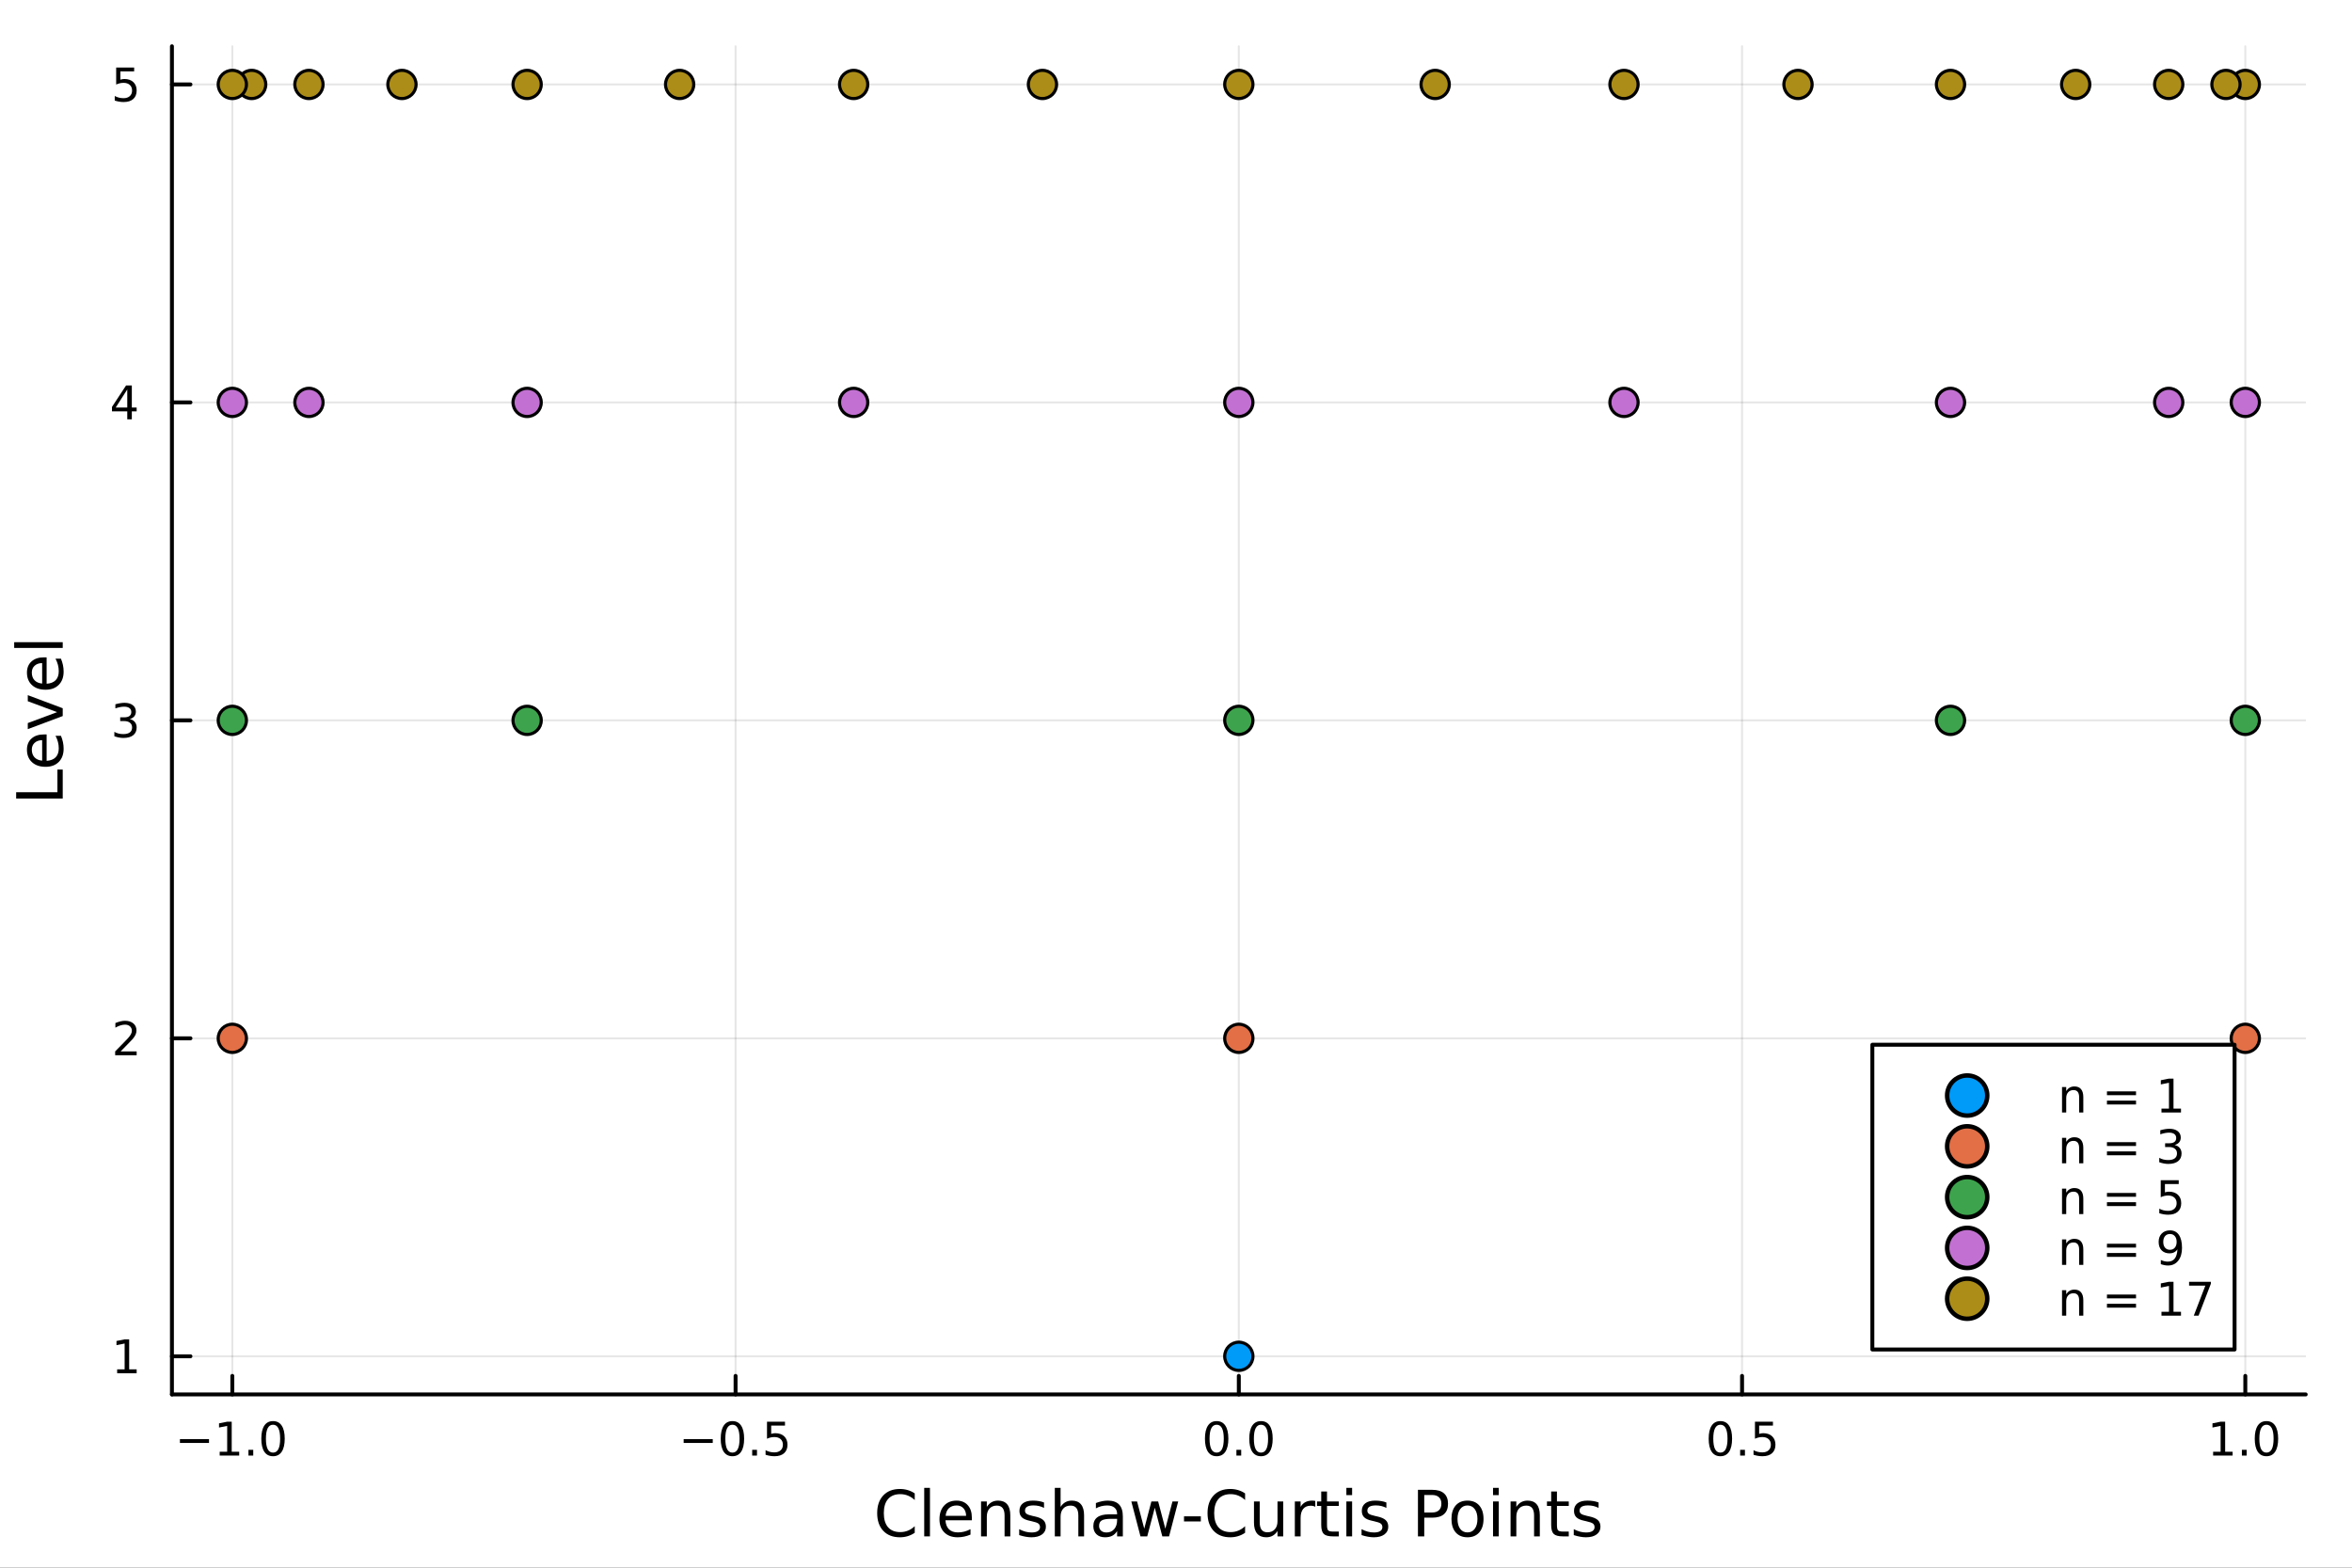 <?xml version="1.0" encoding="utf-8"?>
<svg xmlns="http://www.w3.org/2000/svg" xmlns:xlink="http://www.w3.org/1999/xlink" width="600" height="400" viewBox="0 0 2400 1600">
<rect x="0" y="0" width="2400" height="1600" fill="#333333" stroke="none"/>
<defs>
  <clipPath id="clip930">
    <rect x="0" y="0" width="2400" height="1600"/>
  </clipPath>
</defs>
<path clip-path="url(#clip930)" d="M0 1600 L2400 1600 L2400 0 L0 0  Z" fill="#ffffff" fill-rule="evenodd" fill-opacity="1"/>
<defs>
  <clipPath id="clip931">
    <rect x="480" y="0" width="1681" height="1600"/>
  </clipPath>
</defs>
<path clip-path="url(#clip930)" d="M175.445 1423.18 L2352.76 1423.18 L2352.76 47.244 L175.445 47.244  Z" fill="#ffffff" fill-rule="evenodd" fill-opacity="1"/>
<defs>
  <clipPath id="clip932">
    <rect x="175" y="47" width="2178" height="1377"/>
  </clipPath>
</defs>
<polyline clip-path="url(#clip932)" style="stroke:#000000; stroke-linecap:round; stroke-linejoin:round; stroke-width:2; stroke-opacity:0.1; fill:none" points="237.067,1423.18 237.067,47.244 "/>
<polyline clip-path="url(#clip932)" style="stroke:#000000; stroke-linecap:round; stroke-linejoin:round; stroke-width:2; stroke-opacity:0.1; fill:none" points="750.584,1423.18 750.584,47.244 "/>
<polyline clip-path="url(#clip932)" style="stroke:#000000; stroke-linecap:round; stroke-linejoin:round; stroke-width:2; stroke-opacity:0.1; fill:none" points="1264.1,1423.18 1264.1,47.244 "/>
<polyline clip-path="url(#clip932)" style="stroke:#000000; stroke-linecap:round; stroke-linejoin:round; stroke-width:2; stroke-opacity:0.1; fill:none" points="1777.62,1423.18 1777.62,47.244 "/>
<polyline clip-path="url(#clip932)" style="stroke:#000000; stroke-linecap:round; stroke-linejoin:round; stroke-width:2; stroke-opacity:0.1; fill:none" points="2291.13,1423.18 2291.13,47.244 "/>
<polyline clip-path="url(#clip932)" style="stroke:#000000; stroke-linecap:round; stroke-linejoin:round; stroke-width:2; stroke-opacity:0.1; fill:none" points="175.445,1384.24 2352.76,1384.24 "/>
<polyline clip-path="url(#clip932)" style="stroke:#000000; stroke-linecap:round; stroke-linejoin:round; stroke-width:2; stroke-opacity:0.1; fill:none" points="175.445,1059.73 2352.76,1059.73 "/>
<polyline clip-path="url(#clip932)" style="stroke:#000000; stroke-linecap:round; stroke-linejoin:round; stroke-width:2; stroke-opacity:0.1; fill:none" points="175.445,735.212 2352.76,735.212 "/>
<polyline clip-path="url(#clip932)" style="stroke:#000000; stroke-linecap:round; stroke-linejoin:round; stroke-width:2; stroke-opacity:0.1; fill:none" points="175.445,410.699 2352.76,410.699 "/>
<polyline clip-path="url(#clip932)" style="stroke:#000000; stroke-linecap:round; stroke-linejoin:round; stroke-width:2; stroke-opacity:0.1; fill:none" points="175.445,86.186 2352.76,86.186 "/>
<polyline clip-path="url(#clip930)" style="stroke:#000000; stroke-linecap:round; stroke-linejoin:round; stroke-width:4; stroke-opacity:1; fill:none" points="175.445,1423.18 2352.76,1423.18 "/>
<polyline clip-path="url(#clip930)" style="stroke:#000000; stroke-linecap:round; stroke-linejoin:round; stroke-width:4; stroke-opacity:1; fill:none" points="237.067,1423.18 237.067,1404.28 "/>
<polyline clip-path="url(#clip930)" style="stroke:#000000; stroke-linecap:round; stroke-linejoin:round; stroke-width:4; stroke-opacity:1; fill:none" points="750.584,1423.18 750.584,1404.28 "/>
<polyline clip-path="url(#clip930)" style="stroke:#000000; stroke-linecap:round; stroke-linejoin:round; stroke-width:4; stroke-opacity:1; fill:none" points="1264.1,1423.18 1264.1,1404.28 "/>
<polyline clip-path="url(#clip930)" style="stroke:#000000; stroke-linecap:round; stroke-linejoin:round; stroke-width:4; stroke-opacity:1; fill:none" points="1777.62,1423.18 1777.62,1404.28 "/>
<polyline clip-path="url(#clip930)" style="stroke:#000000; stroke-linecap:round; stroke-linejoin:round; stroke-width:4; stroke-opacity:1; fill:none" points="2291.13,1423.18 2291.13,1404.28 "/>
<path clip-path="url(#clip930)" d="M183.595 1468.75 L213.271 1468.75 L213.271 1472.69 L183.595 1472.69 L183.595 1468.75 Z" fill="#000000" fill-rule="nonzero" fill-opacity="1" /><path clip-path="url(#clip930)" d="M224.174 1481.64 L231.813 1481.64 L231.813 1455.28 L223.502 1456.95 L223.502 1452.69 L231.766 1451.02 L236.442 1451.02 L236.442 1481.64 L244.081 1481.64 L244.081 1485.58 L224.174 1485.58 L224.174 1481.64 Z" fill="#000000" fill-rule="nonzero" fill-opacity="1" /><path clip-path="url(#clip930)" d="M253.525 1479.7 L258.41 1479.7 L258.41 1485.58 L253.525 1485.58 L253.525 1479.7 Z" fill="#000000" fill-rule="nonzero" fill-opacity="1" /><path clip-path="url(#clip930)" d="M278.595 1454.1 Q274.984 1454.1 273.155 1457.66 Q271.349 1461.2 271.349 1468.33 Q271.349 1475.44 273.155 1479.01 Q274.984 1482.55 278.595 1482.55 Q282.229 1482.55 284.035 1479.01 Q285.863 1475.44 285.863 1468.33 Q285.863 1461.2 284.035 1457.66 Q282.229 1454.1 278.595 1454.1 M278.595 1450.39 Q284.405 1450.39 287.46 1455 Q290.539 1459.58 290.539 1468.33 Q290.539 1477.06 287.46 1481.67 Q284.405 1486.25 278.595 1486.25 Q272.785 1486.25 269.706 1481.67 Q266.65 1477.06 266.65 1468.33 Q266.65 1459.58 269.706 1455 Q272.785 1450.39 278.595 1450.39 Z" fill="#000000" fill-rule="nonzero" fill-opacity="1" /><path clip-path="url(#clip930)" d="M697.61 1468.75 L727.285 1468.75 L727.285 1472.69 L697.61 1472.69 L697.61 1468.75 Z" fill="#000000" fill-rule="nonzero" fill-opacity="1" /><path clip-path="url(#clip930)" d="M747.378 1454.1 Q743.767 1454.1 741.938 1457.66 Q740.133 1461.2 740.133 1468.33 Q740.133 1475.44 741.938 1479.01 Q743.767 1482.55 747.378 1482.55 Q751.012 1482.55 752.818 1479.01 Q754.646 1475.44 754.646 1468.33 Q754.646 1461.2 752.818 1457.66 Q751.012 1454.1 747.378 1454.1 M747.378 1450.39 Q753.188 1450.39 756.244 1455 Q759.322 1459.58 759.322 1468.33 Q759.322 1477.06 756.244 1481.67 Q753.188 1486.25 747.378 1486.25 Q741.568 1486.25 738.489 1481.67 Q735.434 1477.06 735.434 1468.33 Q735.434 1459.58 738.489 1455 Q741.568 1450.39 747.378 1450.39 Z" fill="#000000" fill-rule="nonzero" fill-opacity="1" /><path clip-path="url(#clip930)" d="M767.54 1479.7 L772.424 1479.7 L772.424 1485.58 L767.54 1485.58 L767.54 1479.7 Z" fill="#000000" fill-rule="nonzero" fill-opacity="1" /><path clip-path="url(#clip930)" d="M782.655 1451.02 L801.012 1451.02 L801.012 1454.96 L786.938 1454.96 L786.938 1463.43 Q787.956 1463.08 788.975 1462.92 Q789.993 1462.73 791.012 1462.73 Q796.799 1462.73 800.179 1465.9 Q803.558 1469.08 803.558 1474.49 Q803.558 1480.07 800.086 1483.17 Q796.614 1486.25 790.294 1486.25 Q788.118 1486.25 785.85 1485.88 Q783.605 1485.51 781.197 1484.77 L781.197 1480.07 Q783.28 1481.2 785.503 1481.76 Q787.725 1482.32 790.202 1482.32 Q794.206 1482.32 796.544 1480.21 Q798.882 1478.1 798.882 1474.49 Q798.882 1470.88 796.544 1468.77 Q794.206 1466.67 790.202 1466.67 Q788.327 1466.67 786.452 1467.08 Q784.6 1467.5 782.655 1468.38 L782.655 1451.02 Z" fill="#000000" fill-rule="nonzero" fill-opacity="1" /><path clip-path="url(#clip930)" d="M1241.48 1454.1 Q1237.87 1454.1 1236.05 1457.66 Q1234.24 1461.2 1234.24 1468.33 Q1234.24 1475.44 1236.05 1479.01 Q1237.87 1482.55 1241.48 1482.55 Q1245.12 1482.55 1246.92 1479.01 Q1248.75 1475.44 1248.75 1468.33 Q1248.75 1461.2 1246.92 1457.66 Q1245.12 1454.1 1241.48 1454.1 M1241.48 1450.39 Q1247.3 1450.39 1250.35 1455 Q1253.43 1459.58 1253.43 1468.33 Q1253.43 1477.06 1250.35 1481.67 Q1247.3 1486.25 1241.48 1486.25 Q1235.67 1486.25 1232.6 1481.67 Q1229.54 1477.06 1229.54 1468.33 Q1229.54 1459.58 1232.6 1455 Q1235.67 1450.39 1241.48 1450.39 Z" fill="#000000" fill-rule="nonzero" fill-opacity="1" /><path clip-path="url(#clip930)" d="M1261.65 1479.7 L1266.53 1479.7 L1266.53 1485.58 L1261.65 1485.58 L1261.65 1479.7 Z" fill="#000000" fill-rule="nonzero" fill-opacity="1" /><path clip-path="url(#clip930)" d="M1286.72 1454.1 Q1283.11 1454.1 1281.28 1457.66 Q1279.47 1461.2 1279.47 1468.33 Q1279.47 1475.44 1281.28 1479.01 Q1283.11 1482.55 1286.72 1482.55 Q1290.35 1482.55 1292.16 1479.01 Q1293.98 1475.44 1293.98 1468.33 Q1293.98 1461.2 1292.16 1457.66 Q1290.35 1454.1 1286.72 1454.1 M1286.72 1450.39 Q1292.53 1450.39 1295.58 1455 Q1298.66 1459.58 1298.66 1468.33 Q1298.66 1477.06 1295.58 1481.67 Q1292.53 1486.25 1286.72 1486.25 Q1280.91 1486.25 1277.83 1481.67 Q1274.77 1477.06 1274.77 1468.33 Q1274.77 1459.58 1277.83 1455 Q1280.91 1450.39 1286.72 1450.39 Z" fill="#000000" fill-rule="nonzero" fill-opacity="1" /><path clip-path="url(#clip930)" d="M1755.5 1454.1 Q1751.89 1454.1 1750.06 1457.66 Q1748.25 1461.2 1748.25 1468.33 Q1748.25 1475.44 1750.06 1479.01 Q1751.89 1482.55 1755.5 1482.55 Q1759.13 1482.55 1760.94 1479.01 Q1762.77 1475.44 1762.77 1468.33 Q1762.77 1461.2 1760.94 1457.66 Q1759.13 1454.1 1755.5 1454.1 M1755.5 1450.39 Q1761.31 1450.39 1764.36 1455 Q1767.44 1459.58 1767.44 1468.33 Q1767.44 1477.06 1764.36 1481.67 Q1761.31 1486.25 1755.5 1486.25 Q1749.69 1486.25 1746.61 1481.67 Q1743.55 1477.06 1743.55 1468.33 Q1743.55 1459.58 1746.61 1455 Q1749.69 1450.39 1755.5 1450.39 Z" fill="#000000" fill-rule="nonzero" fill-opacity="1" /><path clip-path="url(#clip930)" d="M1775.66 1479.7 L1780.55 1479.7 L1780.55 1485.58 L1775.66 1485.58 L1775.66 1479.7 Z" fill="#000000" fill-rule="nonzero" fill-opacity="1" /><path clip-path="url(#clip930)" d="M1790.78 1451.02 L1809.13 1451.02 L1809.13 1454.96 L1795.06 1454.96 L1795.06 1463.43 Q1796.08 1463.08 1797.1 1462.92 Q1798.11 1462.73 1799.13 1462.73 Q1804.92 1462.73 1808.3 1465.9 Q1811.68 1469.08 1811.68 1474.49 Q1811.68 1480.07 1808.21 1483.17 Q1804.74 1486.25 1798.42 1486.25 Q1796.24 1486.25 1793.97 1485.88 Q1791.73 1485.51 1789.32 1484.77 L1789.32 1480.07 Q1791.4 1481.2 1793.62 1481.76 Q1795.85 1482.32 1798.32 1482.32 Q1802.33 1482.32 1804.67 1480.21 Q1807 1478.1 1807 1474.49 Q1807 1470.88 1804.67 1468.77 Q1802.33 1466.67 1798.32 1466.67 Q1796.45 1466.67 1794.57 1467.08 Q1792.72 1467.5 1790.78 1468.38 L1790.78 1451.02 Z" fill="#000000" fill-rule="nonzero" fill-opacity="1" /><path clip-path="url(#clip930)" d="M2258.29 1481.64 L2265.93 1481.64 L2265.93 1455.28 L2257.62 1456.95 L2257.62 1452.69 L2265.88 1451.02 L2270.56 1451.02 L2270.56 1481.64 L2278.19 1481.64 L2278.19 1485.58 L2258.29 1485.58 L2258.29 1481.64 Z" fill="#000000" fill-rule="nonzero" fill-opacity="1" /><path clip-path="url(#clip930)" d="M2287.64 1479.7 L2292.52 1479.7 L2292.52 1485.58 L2287.64 1485.58 L2287.64 1479.7 Z" fill="#000000" fill-rule="nonzero" fill-opacity="1" /><path clip-path="url(#clip930)" d="M2312.71 1454.1 Q2309.1 1454.1 2307.27 1457.66 Q2305.46 1461.2 2305.46 1468.33 Q2305.46 1475.44 2307.27 1479.01 Q2309.1 1482.55 2312.71 1482.55 Q2316.34 1482.55 2318.15 1479.01 Q2319.98 1475.44 2319.98 1468.33 Q2319.98 1461.2 2318.15 1457.66 Q2316.34 1454.1 2312.71 1454.1 M2312.71 1450.39 Q2318.52 1450.39 2321.57 1455 Q2324.65 1459.58 2324.65 1468.33 Q2324.65 1477.06 2321.57 1481.67 Q2318.52 1486.25 2312.71 1486.25 Q2306.9 1486.25 2303.82 1481.67 Q2300.76 1477.06 2300.76 1468.33 Q2300.76 1459.58 2303.82 1455 Q2306.9 1450.39 2312.71 1450.39 Z" fill="#000000" fill-rule="nonzero" fill-opacity="1" /><path clip-path="url(#clip930)" d="M933.402 1524.18 L933.402 1530.96 Q930.156 1527.94 926.463 1526.44 Q922.803 1524.95 918.665 1524.95 Q910.517 1524.95 906.189 1529.95 Q901.86 1534.91 901.86 1544.33 Q901.86 1553.72 906.189 1558.72 Q910.517 1563.68 918.665 1563.68 Q922.803 1563.68 926.463 1562.19 Q930.156 1560.69 933.402 1557.67 L933.402 1564.38 Q930.028 1566.68 926.241 1567.82 Q922.485 1568.97 918.284 1568.97 Q907.494 1568.97 901.287 1562.38 Q895.081 1555.76 895.081 1544.33 Q895.081 1532.87 901.287 1526.28 Q907.494 1519.66 918.284 1519.66 Q922.549 1519.66 926.304 1520.81 Q930.092 1521.92 933.402 1524.18 Z" fill="#000000" fill-rule="nonzero" fill-opacity="1" /><path clip-path="url(#clip930)" d="M943.078 1518.52 L948.934 1518.52 L948.934 1568.04 L943.078 1568.04 L943.078 1518.52 Z" fill="#000000" fill-rule="nonzero" fill-opacity="1" /><path clip-path="url(#clip930)" d="M991.68 1548.76 L991.68 1551.62 L964.753 1551.62 Q965.135 1557.67 968.382 1560.85 Q971.66 1564 977.485 1564 Q980.858 1564 984.009 1563.17 Q987.192 1562.35 990.312 1560.69 L990.312 1566.23 Q987.16 1567.57 983.85 1568.27 Q980.54 1568.97 977.135 1568.97 Q968.604 1568.97 963.607 1564 Q958.642 1559.04 958.642 1550.57 Q958.642 1541.82 963.353 1536.69 Q968.095 1531.54 976.116 1531.54 Q983.309 1531.54 987.479 1536.18 Q991.68 1540.8 991.68 1548.76 M985.824 1547.04 Q985.76 1542.23 983.118 1539.37 Q980.508 1536.5 976.18 1536.5 Q971.278 1536.5 968.318 1539.27 Q965.39 1542.04 964.944 1547.07 L985.824 1547.04 Z" fill="#000000" fill-rule="nonzero" fill-opacity="1" /><path clip-path="url(#clip930)" d="M1030.92 1546.53 L1030.92 1568.04 L1025.07 1568.04 L1025.07 1546.72 Q1025.07 1541.66 1023.09 1539.14 Q1021.12 1536.63 1017.17 1536.63 Q1012.43 1536.63 1009.7 1539.65 Q1006.96 1542.68 1006.96 1547.9 L1006.96 1568.04 L1001.07 1568.04 L1001.07 1532.4 L1006.96 1532.4 L1006.96 1537.93 Q1009.06 1534.72 1011.89 1533.13 Q1014.76 1531.54 1018.48 1531.54 Q1024.62 1531.54 1027.77 1535.36 Q1030.92 1539.14 1030.92 1546.53 Z" fill="#000000" fill-rule="nonzero" fill-opacity="1" /><path clip-path="url(#clip930)" d="M1065.33 1533.45 L1065.33 1538.98 Q1062.85 1537.71 1060.18 1537.07 Q1057.5 1536.44 1054.64 1536.44 Q1050.28 1536.44 1048.08 1537.77 Q1045.92 1539.11 1045.92 1541.79 Q1045.92 1543.82 1047.48 1545 Q1049.04 1546.15 1053.75 1547.2 L1055.75 1547.64 Q1061.99 1548.98 1064.6 1551.43 Q1067.24 1553.85 1067.24 1558.21 Q1067.24 1563.17 1063.29 1566.07 Q1059.38 1568.97 1052.5 1568.97 Q1049.64 1568.97 1046.52 1568.39 Q1043.43 1567.85 1040 1566.74 L1040 1560.69 Q1043.24 1562.38 1046.39 1563.24 Q1049.54 1564.07 1052.63 1564.07 Q1056.77 1564.07 1059 1562.66 Q1061.23 1561.23 1061.23 1558.65 Q1061.23 1556.27 1059.6 1554.99 Q1058.01 1553.72 1052.57 1552.54 L1050.53 1552.07 Q1045.09 1550.92 1042.67 1548.56 Q1040.25 1546.18 1040.25 1542.04 Q1040.25 1537.01 1043.82 1534.27 Q1047.38 1531.54 1053.94 1531.54 Q1057.18 1531.54 1060.05 1532.01 Q1062.91 1532.49 1065.33 1533.45 Z" fill="#000000" fill-rule="nonzero" fill-opacity="1" /><path clip-path="url(#clip930)" d="M1106.2 1546.53 L1106.2 1568.04 L1100.34 1568.04 L1100.34 1546.72 Q1100.34 1541.66 1098.37 1539.14 Q1096.4 1536.63 1092.45 1536.63 Q1087.71 1536.63 1084.97 1539.65 Q1082.23 1542.68 1082.23 1547.9 L1082.23 1568.04 L1076.34 1568.04 L1076.34 1518.52 L1082.23 1518.52 L1082.23 1537.93 Q1084.33 1534.72 1087.17 1533.13 Q1090.03 1531.54 1093.75 1531.54 Q1099.9 1531.54 1103.05 1535.36 Q1106.2 1539.14 1106.2 1546.53 Z" fill="#000000" fill-rule="nonzero" fill-opacity="1" /><path clip-path="url(#clip930)" d="M1134.08 1550.12 Q1126.98 1550.12 1124.25 1551.75 Q1121.51 1553.37 1121.51 1557.29 Q1121.51 1560.4 1123.55 1562.25 Q1125.61 1564.07 1129.15 1564.07 Q1134.02 1564.07 1136.95 1560.63 Q1139.91 1557.16 1139.91 1551.43 L1139.91 1550.12 L1134.08 1550.12 M1145.76 1547.71 L1145.76 1568.04 L1139.91 1568.04 L1139.91 1562.63 Q1137.9 1565.88 1134.91 1567.44 Q1131.92 1568.97 1127.59 1568.97 Q1122.11 1568.97 1118.87 1565.91 Q1115.65 1562.82 1115.65 1557.67 Q1115.65 1551.65 1119.66 1548.6 Q1123.7 1545.54 1131.69 1545.54 L1139.91 1545.54 L1139.91 1544.97 Q1139.91 1540.93 1137.23 1538.73 Q1134.59 1536.5 1129.78 1536.5 Q1126.73 1536.5 1123.83 1537.23 Q1120.94 1537.97 1118.26 1539.43 L1118.26 1534.02 Q1121.48 1532.78 1124.5 1532.17 Q1127.52 1531.54 1130.39 1531.54 Q1138.12 1531.54 1141.94 1535.55 Q1145.76 1539.56 1145.76 1547.71 Z" fill="#000000" fill-rule="nonzero" fill-opacity="1" /><path clip-path="url(#clip930)" d="M1154.42 1532.4 L1160.28 1532.4 L1167.6 1560.21 L1174.89 1532.4 L1181.79 1532.4 L1189.11 1560.21 L1196.4 1532.4 L1202.26 1532.4 L1192.93 1568.04 L1186.03 1568.04 L1178.35 1538.83 L1170.65 1568.04 L1163.75 1568.04 L1154.42 1532.4 Z" fill="#000000" fill-rule="nonzero" fill-opacity="1" /><path clip-path="url(#clip930)" d="M1208.18 1547.58 L1225.33 1547.58 L1225.33 1552.8 L1208.18 1552.8 L1208.18 1547.58 Z" fill="#000000" fill-rule="nonzero" fill-opacity="1" /><path clip-path="url(#clip930)" d="M1270.5 1524.18 L1270.5 1530.96 Q1267.25 1527.94 1263.56 1526.44 Q1259.9 1524.95 1255.76 1524.95 Q1247.61 1524.95 1243.28 1529.95 Q1238.96 1534.91 1238.96 1544.33 Q1238.96 1553.72 1243.28 1558.72 Q1247.61 1563.68 1255.76 1563.68 Q1259.9 1563.68 1263.56 1562.19 Q1267.25 1560.69 1270.5 1557.67 L1270.5 1564.38 Q1267.12 1566.68 1263.34 1567.82 Q1259.58 1568.97 1255.38 1568.97 Q1244.59 1568.97 1238.38 1562.38 Q1232.18 1555.76 1232.18 1544.33 Q1232.18 1532.87 1238.38 1526.28 Q1244.59 1519.66 1255.38 1519.66 Q1259.64 1519.66 1263.4 1520.81 Q1267.19 1521.92 1270.5 1524.18 Z" fill="#000000" fill-rule="nonzero" fill-opacity="1" /><path clip-path="url(#clip930)" d="M1279.57 1553.98 L1279.57 1532.4 L1285.43 1532.4 L1285.43 1553.75 Q1285.43 1558.81 1287.4 1561.36 Q1289.37 1563.87 1293.32 1563.87 Q1298.06 1563.87 1300.8 1560.85 Q1303.57 1557.83 1303.57 1552.61 L1303.57 1532.4 L1309.42 1532.4 L1309.42 1568.04 L1303.57 1568.04 L1303.57 1562.57 Q1301.44 1565.82 1298.6 1567.41 Q1295.8 1568.97 1292.08 1568.97 Q1285.93 1568.97 1282.75 1565.15 Q1279.57 1561.33 1279.57 1553.98 M1294.31 1531.54 L1294.31 1531.54 Z" fill="#000000" fill-rule="nonzero" fill-opacity="1" /><path clip-path="url(#clip930)" d="M1342.14 1537.87 Q1341.16 1537.3 1339.98 1537.04 Q1338.83 1536.76 1337.43 1536.76 Q1332.47 1536.76 1329.79 1540 Q1327.15 1543.22 1327.15 1549.27 L1327.15 1568.04 L1321.26 1568.04 L1321.26 1532.4 L1327.15 1532.4 L1327.15 1537.93 Q1329 1534.69 1331.96 1533.13 Q1334.92 1531.54 1339.15 1531.54 Q1339.76 1531.54 1340.49 1531.63 Q1341.22 1531.7 1342.11 1531.85 L1342.14 1537.87 Z" fill="#000000" fill-rule="nonzero" fill-opacity="1" /><path clip-path="url(#clip930)" d="M1354.08 1522.27 L1354.08 1532.4 L1366.14 1532.4 L1366.14 1536.95 L1354.08 1536.95 L1354.08 1556.3 Q1354.08 1560.66 1355.26 1561.9 Q1356.47 1563.14 1360.13 1563.14 L1366.14 1563.14 L1366.14 1568.04 L1360.13 1568.04 Q1353.35 1568.04 1350.77 1565.53 Q1348.19 1562.98 1348.19 1556.3 L1348.19 1536.95 L1343.89 1536.95 L1343.89 1532.4 L1348.19 1532.4 L1348.19 1522.27 L1354.08 1522.27 Z" fill="#000000" fill-rule="nonzero" fill-opacity="1" /><path clip-path="url(#clip930)" d="M1373.85 1532.4 L1379.7 1532.4 L1379.7 1568.04 L1373.85 1568.04 L1373.85 1532.4 M1373.85 1518.52 L1379.7 1518.52 L1379.7 1525.93 L1373.85 1525.93 L1373.85 1518.52 Z" fill="#000000" fill-rule="nonzero" fill-opacity="1" /><path clip-path="url(#clip930)" d="M1414.68 1533.45 L1414.68 1538.98 Q1412.2 1537.71 1409.53 1537.07 Q1406.85 1536.44 1403.99 1536.44 Q1399.63 1536.44 1397.43 1537.77 Q1395.27 1539.11 1395.27 1541.79 Q1395.27 1543.82 1396.83 1545 Q1398.39 1546.15 1403.1 1547.2 L1405.1 1547.64 Q1411.34 1548.98 1413.95 1551.43 Q1416.59 1553.85 1416.59 1558.21 Q1416.59 1563.17 1412.64 1566.07 Q1408.73 1568.97 1401.85 1568.97 Q1398.99 1568.97 1395.87 1568.39 Q1392.78 1567.85 1389.35 1566.74 L1389.35 1560.69 Q1392.59 1562.38 1395.74 1563.24 Q1398.89 1564.07 1401.98 1564.07 Q1406.12 1564.07 1408.35 1562.66 Q1410.58 1561.23 1410.58 1558.65 Q1410.58 1556.27 1408.95 1554.99 Q1407.36 1553.72 1401.92 1552.54 L1399.88 1552.07 Q1394.44 1550.92 1392.02 1548.56 Q1389.6 1546.18 1389.6 1542.04 Q1389.6 1537.01 1393.17 1534.27 Q1396.73 1531.54 1403.29 1531.54 Q1406.53 1531.54 1409.4 1532.01 Q1412.26 1532.49 1414.68 1533.45 Z" fill="#000000" fill-rule="nonzero" fill-opacity="1" /><path clip-path="url(#clip930)" d="M1453.32 1525.81 L1453.32 1543.66 L1461.41 1543.66 Q1465.89 1543.66 1468.34 1541.34 Q1470.8 1539.02 1470.8 1534.72 Q1470.8 1530.45 1468.34 1528.13 Q1465.89 1525.81 1461.41 1525.81 L1453.32 1525.81 M1446.89 1520.52 L1461.41 1520.52 Q1469.39 1520.52 1473.47 1524.15 Q1477.57 1527.75 1477.57 1534.72 Q1477.57 1541.75 1473.47 1545.35 Q1469.39 1548.95 1461.41 1548.95 L1453.32 1548.95 L1453.32 1568.04 L1446.89 1568.04 L1446.89 1520.52 Z" fill="#000000" fill-rule="nonzero" fill-opacity="1" /><path clip-path="url(#clip930)" d="M1497.44 1536.5 Q1492.72 1536.5 1489.99 1540.19 Q1487.25 1543.85 1487.25 1550.25 Q1487.25 1556.65 1489.96 1560.34 Q1492.69 1564 1497.44 1564 Q1502.11 1564 1504.85 1560.31 Q1507.59 1556.62 1507.59 1550.25 Q1507.59 1543.92 1504.85 1540.23 Q1502.11 1536.5 1497.44 1536.5 M1497.44 1531.54 Q1505.07 1531.54 1509.43 1536.5 Q1513.8 1541.47 1513.8 1550.25 Q1513.8 1559 1509.43 1564 Q1505.07 1568.97 1497.44 1568.97 Q1489.76 1568.97 1485.4 1564 Q1481.08 1559 1481.08 1550.25 Q1481.08 1541.47 1485.4 1536.5 Q1489.76 1531.54 1497.44 1531.54 Z" fill="#000000" fill-rule="nonzero" fill-opacity="1" /><path clip-path="url(#clip930)" d="M1523.5 1532.4 L1529.36 1532.4 L1529.36 1568.04 L1523.5 1568.04 L1523.5 1532.4 M1523.5 1518.52 L1529.36 1518.52 L1529.36 1525.93 L1523.5 1525.93 L1523.5 1518.52 Z" fill="#000000" fill-rule="nonzero" fill-opacity="1" /><path clip-path="url(#clip930)" d="M1571.25 1546.53 L1571.25 1568.04 L1565.39 1568.04 L1565.39 1546.72 Q1565.39 1541.66 1563.42 1539.14 Q1561.44 1536.63 1557.5 1536.63 Q1552.75 1536.63 1550.02 1539.65 Q1547.28 1542.68 1547.28 1547.9 L1547.28 1568.04 L1541.39 1568.04 L1541.39 1532.4 L1547.28 1532.4 L1547.28 1537.93 Q1549.38 1534.72 1552.21 1533.13 Q1555.08 1531.54 1558.8 1531.54 Q1564.94 1531.54 1568.09 1535.36 Q1571.25 1539.14 1571.25 1546.53 Z" fill="#000000" fill-rule="nonzero" fill-opacity="1" /><path clip-path="url(#clip930)" d="M1588.72 1522.27 L1588.72 1532.4 L1600.78 1532.4 L1600.78 1536.95 L1588.72 1536.95 L1588.72 1556.3 Q1588.72 1560.66 1589.9 1561.9 Q1591.11 1563.14 1594.77 1563.14 L1600.78 1563.14 L1600.78 1568.04 L1594.77 1568.04 Q1587.99 1568.04 1585.41 1565.53 Q1582.83 1562.98 1582.83 1556.3 L1582.83 1536.95 L1578.53 1536.95 L1578.53 1532.4 L1582.83 1532.4 L1582.83 1522.27 L1588.72 1522.27 Z" fill="#000000" fill-rule="nonzero" fill-opacity="1" /><path clip-path="url(#clip930)" d="M1631.21 1533.45 L1631.21 1538.98 Q1628.73 1537.71 1626.05 1537.07 Q1623.38 1536.44 1620.52 1536.44 Q1616.16 1536.44 1613.96 1537.77 Q1611.8 1539.11 1611.8 1541.79 Q1611.8 1543.82 1613.36 1545 Q1614.91 1546.15 1619.63 1547.2 L1621.63 1547.64 Q1627.87 1548.98 1630.48 1551.43 Q1633.12 1553.85 1633.12 1558.21 Q1633.12 1563.17 1629.17 1566.07 Q1625.26 1568.97 1618.38 1568.97 Q1615.52 1568.97 1612.4 1568.39 Q1609.31 1567.85 1605.88 1566.74 L1605.88 1560.69 Q1609.12 1562.38 1612.27 1563.24 Q1615.42 1564.07 1618.51 1564.07 Q1622.65 1564.07 1624.88 1562.66 Q1627.1 1561.23 1627.1 1558.65 Q1627.1 1556.27 1625.48 1554.99 Q1623.89 1553.72 1618.45 1552.54 L1616.41 1552.07 Q1610.97 1550.92 1608.55 1548.56 Q1606.13 1546.18 1606.13 1542.04 Q1606.13 1537.01 1609.69 1534.27 Q1613.26 1531.54 1619.82 1531.54 Q1623.06 1531.54 1625.93 1532.01 Q1628.79 1532.49 1631.21 1533.45 Z" fill="#000000" fill-rule="nonzero" fill-opacity="1" /><polyline clip-path="url(#clip930)" style="stroke:#000000; stroke-linecap:round; stroke-linejoin:round; stroke-width:4; stroke-opacity:1; fill:none" points="175.445,1423.18 175.445,47.244 "/>
<polyline clip-path="url(#clip930)" style="stroke:#000000; stroke-linecap:round; stroke-linejoin:round; stroke-width:4; stroke-opacity:1; fill:none" points="175.445,1384.24 194.343,1384.24 "/>
<polyline clip-path="url(#clip930)" style="stroke:#000000; stroke-linecap:round; stroke-linejoin:round; stroke-width:4; stroke-opacity:1; fill:none" points="175.445,1059.73 194.343,1059.73 "/>
<polyline clip-path="url(#clip930)" style="stroke:#000000; stroke-linecap:round; stroke-linejoin:round; stroke-width:4; stroke-opacity:1; fill:none" points="175.445,735.212 194.343,735.212 "/>
<polyline clip-path="url(#clip930)" style="stroke:#000000; stroke-linecap:round; stroke-linejoin:round; stroke-width:4; stroke-opacity:1; fill:none" points="175.445,410.699 194.343,410.699 "/>
<polyline clip-path="url(#clip930)" style="stroke:#000000; stroke-linecap:round; stroke-linejoin:round; stroke-width:4; stroke-opacity:1; fill:none" points="175.445,86.186 194.343,86.186 "/>
<path clip-path="url(#clip930)" d="M119.538 1397.58 L127.177 1397.58 L127.177 1371.22 L118.867 1372.88 L118.867 1368.62 L127.13 1366.96 L131.806 1366.96 L131.806 1397.58 L139.445 1397.58 L139.445 1401.52 L119.538 1401.52 L119.538 1397.58 Z" fill="#000000" fill-rule="nonzero" fill-opacity="1" /><path clip-path="url(#clip930)" d="M123.126 1073.07 L139.445 1073.07 L139.445 1077.01 L117.501 1077.01 L117.501 1073.07 Q120.163 1070.32 124.746 1065.69 Q129.353 1061.03 130.533 1059.69 Q132.779 1057.17 133.658 1055.43 Q134.561 1053.67 134.561 1051.98 Q134.561 1049.23 132.617 1047.49 Q130.695 1045.76 127.593 1045.76 Q125.394 1045.76 122.941 1046.52 Q120.51 1047.28 117.732 1048.83 L117.732 1044.11 Q120.556 1042.98 123.01 1042.4 Q125.464 1041.82 127.501 1041.82 Q132.871 1041.82 136.066 1044.51 Q139.26 1047.19 139.26 1051.68 Q139.26 1053.81 138.45 1055.73 Q137.663 1057.63 135.556 1060.22 Q134.978 1060.89 131.876 1064.11 Q128.774 1067.31 123.126 1073.07 Z" fill="#000000" fill-rule="nonzero" fill-opacity="1" /><path clip-path="url(#clip930)" d="M132.316 733.858 Q135.672 734.575 137.547 736.844 Q139.445 739.112 139.445 742.446 Q139.445 747.561 135.927 750.362 Q132.408 753.163 125.927 753.163 Q123.751 753.163 121.436 752.723 Q119.144 752.307 116.691 751.45 L116.691 746.936 Q118.635 748.071 120.95 748.649 Q123.265 749.228 125.788 749.228 Q130.186 749.228 132.478 747.492 Q134.792 745.756 134.792 742.446 Q134.792 739.39 132.64 737.677 Q130.51 735.941 126.691 735.941 L122.663 735.941 L122.663 732.099 L126.876 732.099 Q130.325 732.099 132.154 730.733 Q133.982 729.344 133.982 726.751 Q133.982 724.089 132.084 722.677 Q130.209 721.242 126.691 721.242 Q124.769 721.242 122.57 721.659 Q120.371 722.075 117.732 722.955 L117.732 718.788 Q120.394 718.048 122.709 717.677 Q125.047 717.307 127.107 717.307 Q132.431 717.307 135.533 719.738 Q138.635 722.145 138.635 726.265 Q138.635 729.136 136.992 731.126 Q135.348 733.094 132.316 733.858 Z" fill="#000000" fill-rule="nonzero" fill-opacity="1" /><path clip-path="url(#clip930)" d="M129.862 397.493 L118.056 415.942 L129.862 415.942 L129.862 397.493 M128.635 393.419 L134.515 393.419 L134.515 415.942 L139.445 415.942 L139.445 419.831 L134.515 419.831 L134.515 427.979 L129.862 427.979 L129.862 419.831 L114.26 419.831 L114.26 415.317 L128.635 393.419 Z" fill="#000000" fill-rule="nonzero" fill-opacity="1" /><path clip-path="url(#clip930)" d="M118.543 68.906 L136.899 68.906 L136.899 72.841 L122.825 72.841 L122.825 81.313 Q123.843 80.966 124.862 80.804 Q125.88 80.619 126.899 80.619 Q132.686 80.619 136.066 83.79 Q139.445 86.961 139.445 92.378 Q139.445 97.956 135.973 101.058 Q132.501 104.137 126.181 104.137 Q124.005 104.137 121.737 103.767 Q119.492 103.396 117.084 102.655 L117.084 97.956 Q119.168 99.091 121.39 99.646 Q123.612 100.202 126.089 100.202 Q130.093 100.202 132.431 98.095 Q134.769 95.989 134.769 92.378 Q134.769 88.767 132.431 86.66 Q130.093 84.554 126.089 84.554 Q124.214 84.554 122.339 84.97 Q120.487 85.387 118.543 86.267 L118.543 68.906 Z" fill="#000000" fill-rule="nonzero" fill-opacity="1" /><path clip-path="url(#clip930)" d="M16.484 814.99 L16.484 808.561 L58.593 808.561 L58.593 785.421 L64.004 785.421 L64.004 814.99 L16.484 814.99 Z" fill="#000000" fill-rule="nonzero" fill-opacity="1" /><path clip-path="url(#clip930)" d="M44.716 749.583 L47.581 749.583 L47.581 776.509 Q53.628 776.128 56.811 772.881 Q59.962 769.603 59.962 763.778 Q59.962 760.404 59.134 757.253 Q58.307 754.07 56.652 750.951 L62.19 750.951 Q63.527 754.102 64.227 757.412 Q64.927 760.723 64.927 764.128 Q64.927 772.658 59.962 777.655 Q54.997 782.621 46.53 782.621 Q37.777 782.621 32.653 777.91 Q27.497 773.167 27.497 765.147 Q27.497 757.953 32.144 753.784 Q36.759 749.583 44.716 749.583 M42.997 755.439 Q38.191 755.503 35.327 758.144 Q32.462 760.754 32.462 765.083 Q32.462 769.985 35.231 772.945 Q38 775.873 43.029 776.319 L42.997 755.439 Z" fill="#000000" fill-rule="nonzero" fill-opacity="1" /><path clip-path="url(#clip930)" d="M28.356 744.172 L28.356 737.965 L58.275 726.825 L28.356 715.685 L28.356 709.479 L64.004 722.847 L64.004 730.804 L28.356 744.172 Z" fill="#000000" fill-rule="nonzero" fill-opacity="1" /><path clip-path="url(#clip930)" d="M44.716 670.902 L47.581 670.902 L47.581 697.829 Q53.628 697.447 56.811 694.201 Q59.962 690.923 59.962 685.098 Q59.962 681.724 59.134 678.573 Q58.307 675.39 56.652 672.271 L62.19 672.271 Q63.527 675.422 64.227 678.732 Q64.927 682.042 64.927 685.448 Q64.927 693.978 59.962 698.975 Q54.997 703.94 46.53 703.94 Q37.777 703.94 32.653 699.23 Q27.497 694.487 27.497 686.467 Q27.497 679.273 32.144 675.104 Q36.759 670.902 44.716 670.902 M42.997 676.759 Q38.191 676.823 35.327 679.464 Q32.462 682.074 32.462 686.403 Q32.462 691.305 35.231 694.265 Q38 697.193 43.029 697.638 L42.997 676.759 Z" fill="#000000" fill-rule="nonzero" fill-opacity="1" /><path clip-path="url(#clip930)" d="M14.479 661.29 L14.479 655.434 L64.004 655.434 L64.004 661.29 L14.479 661.29 Z" fill="#000000" fill-rule="nonzero" fill-opacity="1" /><circle clip-path="url(#clip932)" cx="1264.1" cy="1384.24" r="14.4" fill="#009af9" fill-rule="evenodd" fill-opacity="1" stroke="#000000" stroke-opacity="1" stroke-width="3.2"/>
<circle clip-path="url(#clip932)" cx="2291.13" cy="1059.73" r="14.4" fill="#e26f46" fill-rule="evenodd" fill-opacity="1" stroke="#000000" stroke-opacity="1" stroke-width="3.2"/>
<circle clip-path="url(#clip932)" cx="1264.1" cy="1059.73" r="14.4" fill="#e26f46" fill-rule="evenodd" fill-opacity="1" stroke="#000000" stroke-opacity="1" stroke-width="3.2"/>
<circle clip-path="url(#clip932)" cx="237.067" cy="1059.73" r="14.4" fill="#e26f46" fill-rule="evenodd" fill-opacity="1" stroke="#000000" stroke-opacity="1" stroke-width="3.2"/>
<circle clip-path="url(#clip932)" cx="2291.13" cy="735.212" r="14.4" fill="#3da44d" fill-rule="evenodd" fill-opacity="1" stroke="#000000" stroke-opacity="1" stroke-width="3.2"/>
<circle clip-path="url(#clip932)" cx="1990.32" cy="735.212" r="14.4" fill="#3da44d" fill-rule="evenodd" fill-opacity="1" stroke="#000000" stroke-opacity="1" stroke-width="3.2"/>
<circle clip-path="url(#clip932)" cx="1264.1" cy="735.212" r="14.4" fill="#3da44d" fill-rule="evenodd" fill-opacity="1" stroke="#000000" stroke-opacity="1" stroke-width="3.2"/>
<circle clip-path="url(#clip932)" cx="537.878" cy="735.212" r="14.4" fill="#3da44d" fill-rule="evenodd" fill-opacity="1" stroke="#000000" stroke-opacity="1" stroke-width="3.2"/>
<circle clip-path="url(#clip932)" cx="237.067" cy="735.212" r="14.4" fill="#3da44d" fill-rule="evenodd" fill-opacity="1" stroke="#000000" stroke-opacity="1" stroke-width="3.2"/>
<circle clip-path="url(#clip932)" cx="2291.13" cy="410.699" r="14.4" fill="#c271d2" fill-rule="evenodd" fill-opacity="1" stroke="#000000" stroke-opacity="1" stroke-width="3.2"/>
<circle clip-path="url(#clip932)" cx="2212.96" cy="410.699" r="14.4" fill="#c271d2" fill-rule="evenodd" fill-opacity="1" stroke="#000000" stroke-opacity="1" stroke-width="3.2"/>
<circle clip-path="url(#clip932)" cx="1990.32" cy="410.699" r="14.4" fill="#c271d2" fill-rule="evenodd" fill-opacity="1" stroke="#000000" stroke-opacity="1" stroke-width="3.2"/>
<circle clip-path="url(#clip932)" cx="1657.13" cy="410.699" r="14.4" fill="#c271d2" fill-rule="evenodd" fill-opacity="1" stroke="#000000" stroke-opacity="1" stroke-width="3.2"/>
<circle clip-path="url(#clip932)" cx="1264.1" cy="410.699" r="14.4" fill="#c271d2" fill-rule="evenodd" fill-opacity="1" stroke="#000000" stroke-opacity="1" stroke-width="3.2"/>
<circle clip-path="url(#clip932)" cx="871.072" cy="410.699" r="14.4" fill="#c271d2" fill-rule="evenodd" fill-opacity="1" stroke="#000000" stroke-opacity="1" stroke-width="3.2"/>
<circle clip-path="url(#clip932)" cx="537.878" cy="410.699" r="14.4" fill="#c271d2" fill-rule="evenodd" fill-opacity="1" stroke="#000000" stroke-opacity="1" stroke-width="3.2"/>
<circle clip-path="url(#clip932)" cx="315.245" cy="410.699" r="14.4" fill="#c271d2" fill-rule="evenodd" fill-opacity="1" stroke="#000000" stroke-opacity="1" stroke-width="3.2"/>
<circle clip-path="url(#clip932)" cx="237.067" cy="410.699" r="14.4" fill="#c271d2" fill-rule="evenodd" fill-opacity="1" stroke="#000000" stroke-opacity="1" stroke-width="3.2"/>
<circle clip-path="url(#clip932)" cx="2291.13" cy="86.186" r="14.4" fill="#ac8d18" fill-rule="evenodd" fill-opacity="1" stroke="#000000" stroke-opacity="1" stroke-width="3.2"/>
<circle clip-path="url(#clip932)" cx="2271.4" cy="86.186" r="14.4" fill="#ac8d18" fill-rule="evenodd" fill-opacity="1" stroke="#000000" stroke-opacity="1" stroke-width="3.2"/>
<circle clip-path="url(#clip932)" cx="2212.96" cy="86.186" r="14.4" fill="#ac8d18" fill-rule="evenodd" fill-opacity="1" stroke="#000000" stroke-opacity="1" stroke-width="3.2"/>
<circle clip-path="url(#clip932)" cx="2118.05" cy="86.186" r="14.4" fill="#ac8d18" fill-rule="evenodd" fill-opacity="1" stroke="#000000" stroke-opacity="1" stroke-width="3.2"/>
<circle clip-path="url(#clip932)" cx="1990.32" cy="86.186" r="14.4" fill="#ac8d18" fill-rule="evenodd" fill-opacity="1" stroke="#000000" stroke-opacity="1" stroke-width="3.2"/>
<circle clip-path="url(#clip932)" cx="1834.69" cy="86.186" r="14.4" fill="#ac8d18" fill-rule="evenodd" fill-opacity="1" stroke="#000000" stroke-opacity="1" stroke-width="3.2"/>
<circle clip-path="url(#clip932)" cx="1657.13" cy="86.186" r="14.4" fill="#ac8d18" fill-rule="evenodd" fill-opacity="1" stroke="#000000" stroke-opacity="1" stroke-width="3.2"/>
<circle clip-path="url(#clip932)" cx="1464.46" cy="86.186" r="14.4" fill="#ac8d18" fill-rule="evenodd" fill-opacity="1" stroke="#000000" stroke-opacity="1" stroke-width="3.2"/>
<circle clip-path="url(#clip932)" cx="1264.1" cy="86.186" r="14.4" fill="#ac8d18" fill-rule="evenodd" fill-opacity="1" stroke="#000000" stroke-opacity="1" stroke-width="3.2"/>
<circle clip-path="url(#clip932)" cx="1063.74" cy="86.186" r="14.4" fill="#ac8d18" fill-rule="evenodd" fill-opacity="1" stroke="#000000" stroke-opacity="1" stroke-width="3.2"/>
<circle clip-path="url(#clip932)" cx="871.072" cy="86.186" r="14.4" fill="#ac8d18" fill-rule="evenodd" fill-opacity="1" stroke="#000000" stroke-opacity="1" stroke-width="3.2"/>
<circle clip-path="url(#clip932)" cx="693.511" cy="86.186" r="14.4" fill="#ac8d18" fill-rule="evenodd" fill-opacity="1" stroke="#000000" stroke-opacity="1" stroke-width="3.2"/>
<circle clip-path="url(#clip932)" cx="537.878" cy="86.186" r="14.4" fill="#ac8d18" fill-rule="evenodd" fill-opacity="1" stroke="#000000" stroke-opacity="1" stroke-width="3.2"/>
<circle clip-path="url(#clip932)" cx="410.154" cy="86.186" r="14.4" fill="#ac8d18" fill-rule="evenodd" fill-opacity="1" stroke="#000000" stroke-opacity="1" stroke-width="3.2"/>
<circle clip-path="url(#clip932)" cx="315.245" cy="86.186" r="14.4" fill="#ac8d18" fill-rule="evenodd" fill-opacity="1" stroke="#000000" stroke-opacity="1" stroke-width="3.2"/>
<circle clip-path="url(#clip932)" cx="256.801" cy="86.186" r="14.4" fill="#ac8d18" fill-rule="evenodd" fill-opacity="1" stroke="#000000" stroke-opacity="1" stroke-width="3.2"/>
<circle clip-path="url(#clip932)" cx="237.067" cy="86.186" r="14.4" fill="#ac8d18" fill-rule="evenodd" fill-opacity="1" stroke="#000000" stroke-opacity="1" stroke-width="3.2"/>
<path clip-path="url(#clip930)" d="M1910.57 1377.32 L2280.18 1377.32 L2280.18 1066.28 L1910.57 1066.28  Z" fill="#ffffff" fill-rule="evenodd" fill-opacity="1"/>
<polyline clip-path="url(#clip930)" style="stroke:#000000; stroke-linecap:round; stroke-linejoin:round; stroke-width:4; stroke-opacity:1; fill:none" points="1910.57,1377.32 2280.18,1377.32 2280.18,1066.28 1910.57,1066.28 1910.57,1377.32 "/>
<circle clip-path="url(#clip930)" cx="2007.34" cy="1118.12" r="20.48" fill="#009af9" fill-rule="evenodd" fill-opacity="1" stroke="#000000" stroke-opacity="1" stroke-width="4.551"/>
<path clip-path="url(#clip930)" d="M2125.83 1119.75 L2125.83 1135.4 L2121.57 1135.4 L2121.57 1119.89 Q2121.57 1116.21 2120.13 1114.38 Q2118.7 1112.55 2115.83 1112.55 Q2112.38 1112.55 2110.39 1114.75 Q2108.39 1116.95 2108.39 1120.74 L2108.39 1135.4 L2104.11 1135.4 L2104.11 1109.47 L2108.39 1109.47 L2108.39 1113.5 Q2109.92 1111.16 2111.98 1110 Q2114.07 1108.84 2116.77 1108.84 Q2121.24 1108.84 2123.53 1111.62 Q2125.83 1114.38 2125.83 1119.75 Z" fill="#000000" fill-rule="nonzero" fill-opacity="1" /><path clip-path="url(#clip930)" d="M2149.95 1113.87 L2179.62 1113.87 L2179.62 1117.76 L2149.95 1117.76 L2149.95 1113.87 M2149.95 1123.31 L2179.62 1123.31 L2179.62 1127.25 L2149.95 1127.25 L2149.95 1123.31 Z" fill="#000000" fill-rule="nonzero" fill-opacity="1" /><path clip-path="url(#clip930)" d="M2205.59 1131.46 L2213.23 1131.46 L2213.23 1105.09 L2204.92 1106.76 L2204.92 1102.5 L2213.19 1100.84 L2217.86 1100.84 L2217.86 1131.46 L2225.5 1131.46 L2225.5 1135.4 L2205.59 1135.4 L2205.59 1131.46 Z" fill="#000000" fill-rule="nonzero" fill-opacity="1" /><circle clip-path="url(#clip930)" cx="2007.34" cy="1169.96" r="20.48" fill="#e26f46" fill-rule="evenodd" fill-opacity="1" stroke="#000000" stroke-opacity="1" stroke-width="4.551"/>
<path clip-path="url(#clip930)" d="M2125.83 1171.59 L2125.83 1187.24 L2121.57 1187.24 L2121.57 1171.73 Q2121.57 1168.05 2120.13 1166.22 Q2118.7 1164.39 2115.83 1164.39 Q2112.38 1164.39 2110.39 1166.59 Q2108.39 1168.79 2108.39 1172.58 L2108.39 1187.24 L2104.11 1187.24 L2104.11 1161.31 L2108.39 1161.31 L2108.39 1165.34 Q2109.92 1163 2111.98 1161.84 Q2114.07 1160.68 2116.77 1160.68 Q2121.24 1160.68 2123.53 1163.46 Q2125.83 1166.22 2125.83 1171.59 Z" fill="#000000" fill-rule="nonzero" fill-opacity="1" /><path clip-path="url(#clip930)" d="M2149.95 1165.71 L2179.62 1165.71 L2179.62 1169.6 L2149.95 1169.6 L2149.95 1165.71 M2149.95 1175.15 L2179.62 1175.15 L2179.62 1179.09 L2149.95 1179.09 L2149.95 1175.15 Z" fill="#000000" fill-rule="nonzero" fill-opacity="1" /><path clip-path="url(#clip930)" d="M2218.95 1168.6 Q2222.31 1169.32 2224.18 1171.59 Q2226.08 1173.86 2226.08 1177.19 Q2226.08 1182.3 2222.56 1185.11 Q2219.04 1187.91 2212.56 1187.91 Q2210.38 1187.91 2208.07 1187.47 Q2205.78 1187.05 2203.32 1186.19 L2203.32 1181.68 Q2205.27 1182.81 2207.58 1183.39 Q2209.9 1183.97 2212.42 1183.97 Q2216.82 1183.97 2219.11 1182.24 Q2221.43 1180.5 2221.43 1177.19 Q2221.43 1174.13 2219.27 1172.42 Q2217.14 1170.68 2213.32 1170.68 L2209.3 1170.68 L2209.3 1166.84 L2213.51 1166.84 Q2216.96 1166.84 2218.79 1165.48 Q2220.62 1164.09 2220.62 1161.49 Q2220.62 1158.83 2218.72 1157.42 Q2216.84 1155.99 2213.32 1155.99 Q2211.4 1155.99 2209.2 1156.4 Q2207.01 1156.82 2204.37 1157.7 L2204.37 1153.53 Q2207.03 1152.79 2209.34 1152.42 Q2211.68 1152.05 2213.74 1152.05 Q2219.07 1152.05 2222.17 1154.48 Q2225.27 1156.89 2225.27 1161.01 Q2225.27 1163.88 2223.63 1165.87 Q2221.98 1167.84 2218.95 1168.6 Z" fill="#000000" fill-rule="nonzero" fill-opacity="1" /><circle clip-path="url(#clip930)" cx="2007.34" cy="1221.8" r="20.48" fill="#3da44d" fill-rule="evenodd" fill-opacity="1" stroke="#000000" stroke-opacity="1" stroke-width="4.551"/>
<path clip-path="url(#clip930)" d="M2125.83 1223.43 L2125.83 1239.08 L2121.57 1239.08 L2121.57 1223.57 Q2121.57 1219.89 2120.13 1218.06 Q2118.7 1216.23 2115.83 1216.23 Q2112.38 1216.23 2110.39 1218.43 Q2108.39 1220.63 2108.39 1224.42 L2108.39 1239.08 L2104.11 1239.08 L2104.11 1213.15 L2108.39 1213.15 L2108.39 1217.18 Q2109.92 1214.84 2111.98 1213.68 Q2114.07 1212.52 2116.77 1212.52 Q2121.24 1212.52 2123.53 1215.3 Q2125.83 1218.06 2125.83 1223.43 Z" fill="#000000" fill-rule="nonzero" fill-opacity="1" /><path clip-path="url(#clip930)" d="M2149.95 1217.55 L2179.62 1217.55 L2179.62 1221.44 L2149.95 1221.44 L2149.95 1217.55 M2149.95 1226.99 L2179.62 1226.99 L2179.62 1230.93 L2149.95 1230.93 L2149.95 1226.99 Z" fill="#000000" fill-rule="nonzero" fill-opacity="1" /><path clip-path="url(#clip930)" d="M2204.83 1204.52 L2223.19 1204.52 L2223.19 1208.45 L2209.11 1208.45 L2209.11 1216.92 Q2210.13 1216.58 2211.15 1216.41 Q2212.17 1216.23 2213.19 1216.23 Q2218.97 1216.23 2222.35 1219.4 Q2225.73 1222.57 2225.73 1227.99 Q2225.73 1233.57 2222.26 1236.67 Q2218.79 1239.75 2212.47 1239.75 Q2210.29 1239.75 2208.02 1239.38 Q2205.78 1239.01 2203.37 1238.27 L2203.37 1233.57 Q2205.45 1234.7 2207.68 1235.26 Q2209.9 1235.81 2212.38 1235.81 Q2216.38 1235.81 2218.72 1233.7 Q2221.06 1231.6 2221.06 1227.99 Q2221.06 1224.38 2218.72 1222.27 Q2216.38 1220.16 2212.38 1220.16 Q2210.5 1220.16 2208.63 1220.58 Q2206.77 1221 2204.83 1221.88 L2204.83 1204.52 Z" fill="#000000" fill-rule="nonzero" fill-opacity="1" /><circle clip-path="url(#clip930)" cx="2007.34" cy="1273.64" r="20.48" fill="#c271d2" fill-rule="evenodd" fill-opacity="1" stroke="#000000" stroke-opacity="1" stroke-width="4.551"/>
<path clip-path="url(#clip930)" d="M2125.83 1275.27 L2125.83 1290.92 L2121.57 1290.92 L2121.57 1275.41 Q2121.57 1271.73 2120.13 1269.9 Q2118.7 1268.07 2115.83 1268.07 Q2112.38 1268.07 2110.39 1270.27 Q2108.39 1272.47 2108.39 1276.26 L2108.39 1290.92 L2104.11 1290.92 L2104.11 1264.99 L2108.39 1264.99 L2108.39 1269.02 Q2109.92 1266.68 2111.98 1265.52 Q2114.07 1264.36 2116.77 1264.36 Q2121.24 1264.36 2123.53 1267.14 Q2125.83 1269.9 2125.83 1275.27 Z" fill="#000000" fill-rule="nonzero" fill-opacity="1" /><path clip-path="url(#clip930)" d="M2149.95 1269.39 L2179.62 1269.39 L2179.62 1273.28 L2149.95 1273.28 L2149.95 1269.39 M2149.95 1278.83 L2179.62 1278.83 L2179.62 1282.77 L2149.95 1282.77 L2149.95 1278.83 Z" fill="#000000" fill-rule="nonzero" fill-opacity="1" /><path clip-path="url(#clip930)" d="M2204.92 1290.2 L2204.92 1285.94 Q2206.68 1286.77 2208.49 1287.21 Q2210.29 1287.65 2212.03 1287.65 Q2216.66 1287.65 2219.09 1284.55 Q2221.54 1281.42 2221.89 1275.08 Q2220.55 1277.07 2218.49 1278.14 Q2216.43 1279.2 2213.93 1279.2 Q2208.74 1279.2 2205.71 1276.08 Q2202.7 1272.93 2202.7 1267.49 Q2202.7 1262.17 2205.85 1258.95 Q2209 1255.73 2214.23 1255.73 Q2220.22 1255.73 2223.37 1260.34 Q2226.54 1264.92 2226.54 1273.67 Q2226.54 1281.84 2222.65 1286.73 Q2218.79 1291.59 2212.24 1291.59 Q2210.48 1291.59 2208.67 1291.24 Q2206.87 1290.89 2204.92 1290.2 M2214.23 1275.55 Q2217.38 1275.55 2219.2 1273.39 Q2221.06 1271.24 2221.06 1267.49 Q2221.06 1263.76 2219.2 1261.61 Q2217.38 1259.43 2214.23 1259.43 Q2211.08 1259.43 2209.23 1261.61 Q2207.4 1263.76 2207.4 1267.49 Q2207.4 1271.24 2209.23 1273.39 Q2211.08 1275.55 2214.23 1275.55 Z" fill="#000000" fill-rule="nonzero" fill-opacity="1" /><circle clip-path="url(#clip930)" cx="2007.34" cy="1325.48" r="20.48" fill="#ac8d18" fill-rule="evenodd" fill-opacity="1" stroke="#000000" stroke-opacity="1" stroke-width="4.551"/>
<path clip-path="url(#clip930)" d="M2125.83 1327.11 L2125.83 1342.76 L2121.57 1342.76 L2121.57 1327.25 Q2121.57 1323.57 2120.13 1321.74 Q2118.7 1319.91 2115.83 1319.91 Q2112.38 1319.91 2110.39 1322.11 Q2108.39 1324.31 2108.39 1328.1 L2108.39 1342.76 L2104.11 1342.76 L2104.11 1316.83 L2108.39 1316.83 L2108.39 1320.86 Q2109.92 1318.52 2111.98 1317.36 Q2114.07 1316.2 2116.77 1316.2 Q2121.24 1316.2 2123.53 1318.98 Q2125.83 1321.74 2125.83 1327.11 Z" fill="#000000" fill-rule="nonzero" fill-opacity="1" /><path clip-path="url(#clip930)" d="M2149.95 1321.23 L2179.62 1321.23 L2179.62 1325.12 L2149.95 1325.12 L2149.95 1321.23 M2149.95 1330.67 L2179.62 1330.67 L2179.62 1334.61 L2149.95 1334.61 L2149.95 1330.67 Z" fill="#000000" fill-rule="nonzero" fill-opacity="1" /><path clip-path="url(#clip930)" d="M2205.59 1338.82 L2213.23 1338.82 L2213.23 1312.45 L2204.92 1314.12 L2204.92 1309.86 L2213.19 1308.2 L2217.86 1308.2 L2217.86 1338.82 L2225.5 1338.82 L2225.5 1342.76 L2205.59 1342.76 L2205.59 1338.82 Z" fill="#000000" fill-rule="nonzero" fill-opacity="1" /><path clip-path="url(#clip930)" d="M2233.76 1308.2 L2255.99 1308.2 L2255.99 1310.19 L2243.44 1342.76 L2238.56 1342.76 L2250.36 1312.13 L2233.76 1312.13 L2233.76 1308.2 Z" fill="#000000" fill-rule="nonzero" fill-opacity="1" /></svg>
